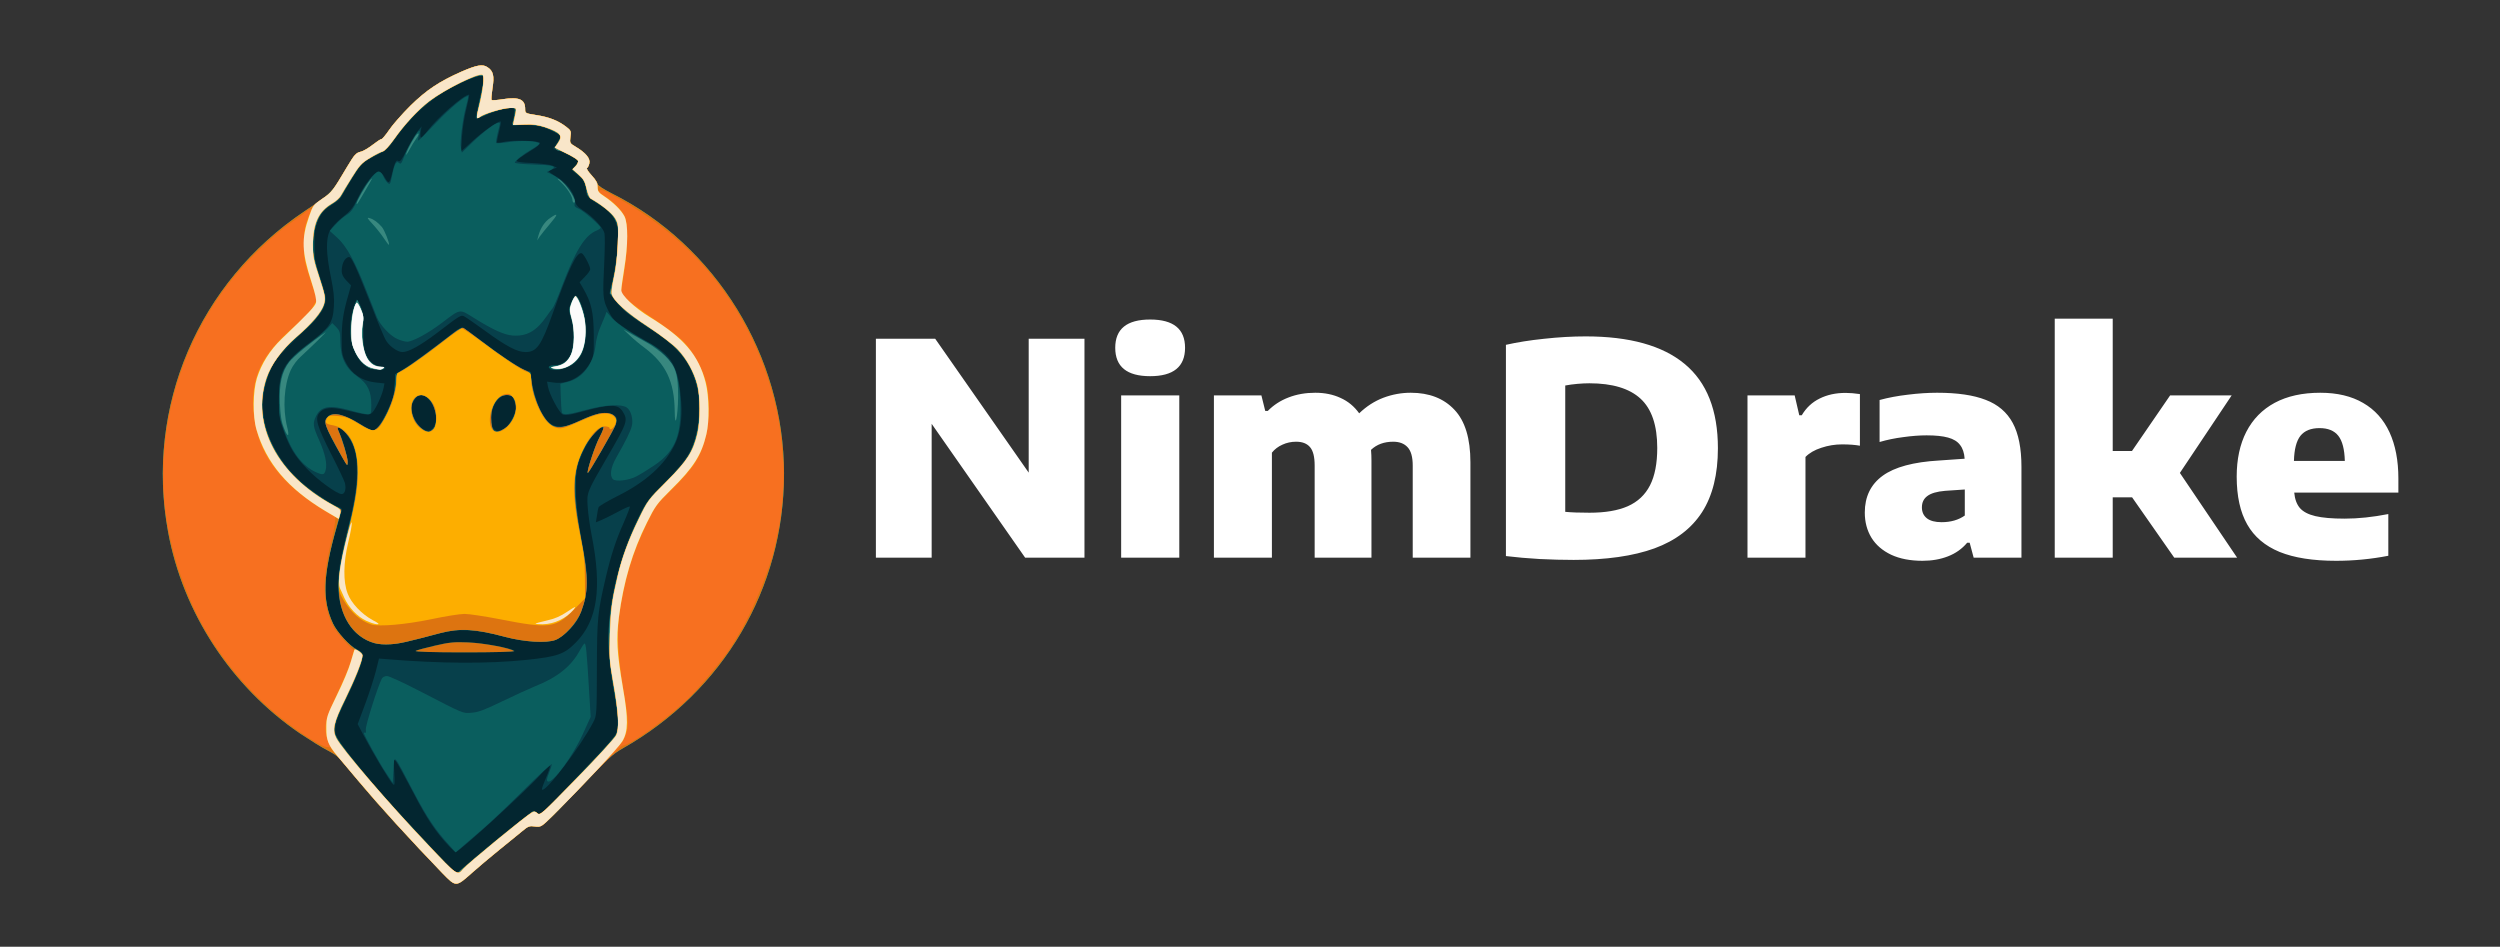 <svg version="1.2" xmlns="http://www.w3.org/2000/svg" viewBox="0 0 1690 640" width="1690" height="640">
	<rect x="0" y="0" width="1690" height="640" fill="#333333" stroke="none"/>
	<title>drake-svg</title>
	<style>
		.s0 { fill: #032630 } 
		.s1 { fill: #07404b } 
		.s2 { fill: #0a5e5e } 
		.s3 { fill: #38887f } 
		.s4 { fill: #dd7410 } 
		.s5 { fill: #f77020 } 
		.s6 { fill: #fdae00 } 
		.s7 { fill: #f9e6c9 } 
		.s8 { fill: #fcfbfb } 
		.s9 { fill: #ffffff } 
	</style>
	<g>
		<path class="s0" d="m299.1 590.3c-11.1-11.5-35.6-37.8-42.8-46-10-11.4-24.4-28.5-25.9-30.9-0.8-1.2-4.7-3.9-8.7-6-4-2-12.4-7.3-18.9-11.6-46.4-31.6-79.2-81.6-89.2-136.3-15.5-84.3 20.4-168.7 92.4-216.8 18.9-12.7 17.7-11.4 28.8-30.2 4.8-8 5.9-9.3 9.3-10 1.5-0.4 5-2.4 7.8-4.6 2.7-2.1 5.4-3.9 6-3.9 0.5 0 2.9-2.8 5.2-6.2 2.3-3.5 8.8-10.8 14.3-16.3 10.8-10.6 19.5-16.4 34.4-23 10.6-4.6 14.4-5.3 17.7-3.1 4 2.6 4.8 5.9 3.4 14.3-0.6 4-0.9 7.6-0.6 7.9 0.3 0.3 3.9 0.1 7.9-0.6 10.8-1.6 14.8 0.2 14.8 6.6 0 3 0 3 7.6 4.2 8.5 1.3 14.6 3.7 20 7.8 3.4 2.6 3.6 3.1 3 7-0.5 4.1-0.4 4.3 3.7 6.7 6.7 4 9.9 7.9 9.1 11.1-0.3 1.4-1 2.9-1.6 3.2-0.5 0.3 0.9 2.6 3.2 5 2.2 2.4 4 5 4 5.8 0 0.9 3.8 3.4 9.3 6.2 70.7 35.3 116.7 110.1 116.7 189.7 0 77.4-41.1 147.2-109.2 185.7-6.7 3.8-10.5 7.3-28.5 26.2-24.7 26-26.1 27.3-31.1 26.4-3.2-0.5-4.2-0.1-8.2 3.2-2.5 2.1-9.4 7.8-15.5 12.7-6 4.9-14.4 11.9-18.5 15.6-10.9 9.7-10.7 9.6-19.9 0.2z"/>
	</g>
	<g>
		<path fill-rule="evenodd" class="s1" d="m299.1 590.3c-11.1-11.5-35.6-37.8-42.8-46-10-11.4-24.4-28.5-25.9-30.9-0.8-1.2-4.7-3.9-8.7-6-4-2-12.4-7.3-18.9-11.6-46.4-31.6-79.2-81.6-89.2-136.3-15.5-84.3 20.4-168.7 92.4-216.8 18.9-12.7 17.7-11.4 28.8-30.2 4.8-8 5.9-9.3 9.3-10 1.5-0.4 5-2.4 7.8-4.6 2.7-2.1 5.4-3.9 6-3.9 0.5 0 2.9-2.8 5.2-6.2 2.3-3.5 8.8-10.8 14.3-16.3 10.8-10.6 19.5-16.4 34.4-23 10.6-4.6 14.4-5.3 17.7-3.1 4 2.6 4.8 5.9 3.4 14.3-0.6 4-0.9 7.6-0.6 7.9 0.3 0.3 3.9 0.1 7.9-0.6 10.8-1.6 14.8 0.2 14.8 6.6 0 3 0 3 7.6 4.2 8.5 1.3 14.6 3.7 20 7.8 3.4 2.6 3.6 3.1 3 7-0.5 4.1-0.4 4.3 3.7 6.7 6.7 4 9.9 7.9 9.1 11.1-0.3 1.4-1 2.9-1.6 3.2-0.5 0.3 0.9 2.6 3.2 5 2.2 2.4 4 5 4 5.8 0 0.9 3.8 3.4 9.3 6.2 70.7 35.3 116.7 110.1 116.7 189.7 0 77.4-41.1 147.2-109.2 185.7-6.7 3.8-10.5 7.3-28.5 26.2-24.7 26-26.1 27.3-31.1 26.4-3.2-0.5-4.2-0.1-8.2 3.2-2.5 2.1-9.4 7.8-15.5 12.7-6 4.9-14.4 11.9-18.5 15.6-10.9 9.7-10.7 9.6-19.9 0.2zm29.9-17.3c12.7-10.5 28.8-23.2 30.8-24.4 0.8-0.5 2.1-0.1 3.3 1 2.2 2-1.4 5.3 31.5-29.1 11-11.6 20.7-22.1 21.4-23.5 2.1-3.8 1.6-15.7-1.5-32-5-27.2-4.3-48.6 2.6-76 3.8-15.1 8.2-26.8 15.4-41 5.1-9.9 6.6-11.9 17.9-23.2 17.8-17.7 22-27.1 21.9-48.8 0-9.8-0.4-12.7-2.7-19.3-5-14.8-11.2-21.9-28.9-33.4-15.3-10-20.1-13.9-24.7-19.7l-4-5.3 1.9-8.4c2.6-11.2 4.5-29 3.6-34.7-1.2-8.3-4.3-12.1-14.7-18.2-5.7-3.3-6.8-5-6.8-10.4 0-2.2-1.2-4.1-4.5-7.3-2.5-2.3-4.5-4.5-4.5-4.8 0-0.3 0.9-1.5 2-2.7 1.1-1.2 2-2.5 2-2.9 0-1-13.8-7.9-15.6-7.9-1.9 0-1.8-0.7 1.1-4.4 1.4-1.8 2.5-3.8 2.5-4.4 0-1.6-10.3-6.1-16.7-7.3-3.2-0.6-8.2-0.8-11.1-0.4-5.4 0.7-5.5 0.6-4.8-1.7 0.4-1.2 1-4 1.3-6 0.5-3.5 0.4-3.8-1.9-3.8-3.8 0-13.7 2.9-18.9 5.5-2.7 1.3-5.1 2.1-5.3 1.6-0.3-0.4 0.6-4.9 1.9-10 1.3-5.1 2.6-11.5 3-14.2 0.8-5.9 0.3-6.1-9.3-2.3-20.4 8.2-37.4 21.9-50 40.2-4.7 6.8-5.8 7.7-13.2 11.4-4.4 2.2-9 5.2-10.1 6.7-3.3 4.3-12 18.2-13 20.8-0.5 1.3-2.3 3.2-4.1 4.1-1.7 0.9-4.9 3.2-7 5.1-8.5 7.4-10.2 25.6-4.1 43.6 5.2 15.3 5.3 16 3.6 21.3-1.3 3.9-4.3 7.4-17.2 20.2-12.1 11.9-16.3 16.8-18.4 21.2-14.4 30.2-1.9 64.1 32 86.8 5.7 3.9 11.5 7.3 12.8 7.6 1.4 0.3 2.5 1 2.5 1.5 0 0.5-1.6 6.4-3.6 13.2-9.1 30.7-9.7 48.4-2.3 64.2 2.9 6.2 10.7 14.6 16.3 17.5 4.1 2.2 4.4 2.7 3.9 5.5-1 5.1-4.8 14.4-11.6 28.5-6.1 12.6-7.3 16.6-6.9 23 0.4 4.8 24.4 33.8 58.5 70.2l23.1 24.7 4.5-4.2c2.5-2.3 9.8-8.5 16.1-13.7z"/>
		<path class="s1" d="m304.3 572.8c-9.5-9.9-15.8-19.3-25-37.1-5.4-10.3-10.6-19.8-11.6-21-1.8-2.1-1.8-2-1.2 7.2 0.5 8.4 0.4 9.3-0.9 8.2-1.9-1.6-13.8-21.5-19.6-32.6l-4.2-8 5.1-13.7c2.8-7.5 6-17.5 7.2-22.2l2.1-8.4 5.2 0.4c36.1 3 68.4 3.2 94.4 0.5 21-2.2 25.7-3.8 33.5-11.8 14.6-14.8 17.8-36.6 10.6-72.8-1.1-5.5-2.3-13.9-2.6-18.7-0.7-9.9-0.7-9.8 13.1-33.6 13.9-23.9 14.2-25 10.6-30.9-3.2-5.3-8.3-5.3-28.4 0.2-7.6 2.1-10.4 2.4-12.2 1.7-2.4-1.2-9-13.5-10-18.9l-0.6-3.3 4.4 0.6c10 1.4 19.8-4.1 25.2-14.1 1.9-3.6 2.1-5.5 2-18-0.1-15.1-1.6-22-7.1-31.4l-2.5-4.3 3.6-3.7c2-2 3.6-4.3 3.6-5.1 0-2.2-4.3-10.3-5.7-10.8-3.4-1-8.2 8.9-19.7 40.8-7.8 21.8-10.8 26-18.4 26-5.6 0-13-3.9-27.9-14.8-6-4.3-11.8-8.4-13.1-9.1-2.6-1.4-2.3-1.6-19.2 11.3-10.9 8.2-18.8 12.6-22.9 12.6-3.1 0-8.2-3.4-10.9-7.4-1.2-1.7-5.8-12.6-10.2-24.1-4.5-11.6-9.5-23.8-11.2-27.2-2.7-5.5-3.3-6.1-5-5.2-2.3 1.2-3.8 4.9-3.8 9.2 0 2.1 1 4.1 3.2 6.4l3.1 3.2-1.6 5.8c-3.6 12.1-4.7 19.2-4.7 29.9 0 10.1 0.2 11.5 2.8 16.5 3.8 7.6 10.9 12.4 19.7 13.4l6.4 0.7-0.6 3.1c-0.9 4.6-5.1 13.8-7.4 16.3-2.2 2.4-3 2.3-18.6-1.4-9.4-2.3-14.6-1.7-17.5 2-3 3.7-1.5 8.8 7.8 27.2 4.8 9.3 9 18.2 9.5 19.9 1.1 4 0.1 7.7-2.1 7.7-3.2 0-16.4-9.6-23.5-17.1-8.4-8.8-11.6-14.1-15.8-25.7-2.9-7.9-3.1-9.8-3.2-20.7 0-19.8 2.9-25.2 20.4-38.5 13.9-10.5 16.1-13.7 16.8-24.7 0.4-6.1-0.1-10.6-2.1-20.4-3.2-15.6-3.4-25.4-0.6-30.9 1.2-2.3 4.8-6.2 8.5-9.1 5.5-4.3 7.1-6.3 10.5-13.2 4.5-9.2 11.2-17.7 14-17.7 1.1 0 2.8 1.6 4.1 4 2.6 4.6 3.2 4.3 4.8-2.2 1.9-8 3-10.2 4.4-8.9 1.1 0.8 2.4-1 6.1-8.2 2.5-5 5.8-10.5 7.1-12.2l2.5-3-0.7 3.8c-0.3 2-0.1 3.7 0.4 3.7 0.5 0 2.5-2.1 4.5-4.8 7-9.1 24.3-24.2 27.9-24.2 0.3 0-0.5 4.2-1.8 9.3-1.3 5-2.7 13.7-3 19.2l-0.6 9.9 7.7-7c7.5-6.9 18.2-14.2 19.1-13.2 0.3 0.3-0.3 3.5-1.2 7.1-1 3.6-1.5 6.8-1.3 7.1 0.3 0.2 2.7 0 5.3-0.6 5.8-1.2 22.2-0.7 23.6 0.7 0.7 0.7-1.7 2.7-7.1 6-4.5 2.8-8.3 5.5-8.5 6.1-0.3 0.8 3 1.3 10.4 1.6 5.9 0.3 12.2 1.1 13.8 1.8l3 1.3-2.7 1c-1.6 0.6-2.8 1.3-2.8 1.6 0.1 0.3 2.4 2 5.2 3.6 6.3 3.6 11.6 10.3 12.4 15.6 0.6 3.4 1.4 4.5 5.8 7.3 6.3 4 13.3 11.5 14.2 15.2 0.4 1.5 0.3 10.2-0.1 19.3-1.2 23.8-1 25.6 2.7 33.1 2.9 5.7 4.2 7.1 11.2 11.7 4.3 2.9 11.1 7 15 9.2 17.3 9.5 21.3 16.7 23.1 41.1 0.8 10.2-0.7 20.6-3.9 27.5-6.5 14.2-20.1 26.5-39.7 36.1-6.5 3.3-12.1 6.6-12.3 7.4-0.3 0.8-0.8 3.4-1.1 5.8l-0.7 4.3 3.9-1.6c2.1-0.9 7.1-3.4 11.2-5.6 4-2.2 7.6-3.7 7.9-3.5 0.2 0.3-1.6 5.1-4.1 10.8-5.3 11.8-8.6 21.9-12.1 36.8-5.6 24-6 27.4-6.1 61.6-0.1 31.3-0.1 32.1-2.4 36.5-8.4 16.3-32.4 47.9-34.7 45.7-0.3-0.4 0.9-3.8 2.6-7.8 1.7-3.9 3-7.6 2.8-8.2-0.2-0.5-3 2-6.2 5.6-9.1 10.4-55.3 52.6-57.5 52.6-0.4 0-2.1-1.5-3.8-3.2z"/>
		<path class="s1" d="m281 439.9c1.4-0.6 7.2-2.2 13-3.6 8.9-2.1 12.3-2.4 22-2.1 11.5 0.4 32 4.2 32 6 0 0.4-15.6 0.8-34.7 0.7-24.4 0-34.1-0.3-32.3-1z"/>
		<path fill-rule="evenodd" class="s1" d="m252.3 434.6c-12.8-4.2-20.8-15.2-23.3-31.7-1.4-9.9-0.1-20.7 4.9-40.4 6.2-24 7.4-30.9 7.3-43.5-0.1-12-1.2-17-5.3-23.7-2.2-3.5-6.5-7-7.5-6-0.3 0.3 0.2 2 1.2 3.8 2.2 4.4 5.4 15.7 5.4 19.4 0 2.6-0.6 2-4.6-5-10.6-18.4-12-22.7-8.8-25.9 3.4-3.4 11-1.7 21.9 5.1 3.8 2.4 7.7 4.3 8.7 4.3 2.4 0 6.1-5.2 10.4-14.6 3-6.3 3.8-9.4 4.2-15.7l0.5-7.7 6-3.7c5.2-3.2 18.8-13.1 34.1-25 2.2-1.8 4.7-3 5.4-2.8 0.8 0.3 6.5 4.3 12.7 9 15.5 11.7 27.5 19.5 30.8 20.2 2.1 0.4 2.7 1.1 2.7 3.2 0.1 5.2 3.1 16.8 5.9 22.6 6.6 13.4 12.2 15 27.6 7.6 10.6-5 18-6.3 22-3.7 4.4 2.9 4.4 3.1-10.4 28.6-6 10.4-7.1 11.8-6.5 8.5 1.1-6.1 5-17.1 8.3-23.1 2.5-4.6 2.7-5.4 1.2-5.4-4.3 0-13.7 14.5-16.5 25.6-2.7 10.4-2.1 24.4 1.9 46.5 4.7 25.4 5.2 33.5 3.1 43-0.9 4.1-2.7 9.7-4 12.4-2.9 6.4-10.6 13.9-16.2 16.1-6.4 2.4-20.7 1.4-35.9-2.6-8.4-2.2-15.2-3.4-22.5-3.7-11.1-0.5-11.4-0.5-34.4 5.6-14.2 3.8-24.4 4.7-30.3 2.7zm42-148.1c1.5-4.3-0.8-12.9-4.4-16.5q-6.1-6-9.9 0.3c-2.4 3.9-2.5 6.6-0.5 11.5 4.2 10 12.2 12.6 14.8 4.7zm48.6 1.6c1.5-1.4 3.6-4.8 4.6-7.5 1.7-4.4 1.7-5.2 0.4-9-1.2-3.6-1.8-4.1-4.7-4.4-5.9-0.6-11.2 6.8-11.2 15.5 0 9 4.6 11.3 10.9 5.4z"/>
		<path class="s1" d="m249.5 248.6c-7.7-3.3-12.9-14-12.8-26.1 0-6.9 3-19.5 4.6-19.5 1.5 0 4.9 9.5 4.6 13-0.1 1.9-0.3 7.1-0.3 11.5 0 13 4.9 20.5 13.4 20.5 1.2 0 1.8 0.5 1.5 1-0.9 1.4-7.4 1.2-11-0.4z"/>
		<path class="s1" d="m371.8 249.4c-1.7-1.6-0.6-2.4 3.1-2.4 4.4 0 8.3-2.6 10.8-7.3 2.3-4.3 2.3-19.4 0-25.6-1.5-4.2-1.5-4.7 0.5-9.8 2.3-6.3 3.4-6 6.6 1.6 6.6 15.3 3.8 34.3-6 40.8-3.9 2.6-13.5 4.4-15 2.7z"/>
	</g>
	<g>
		<path fill-rule="evenodd" class="s2" d="m299.1 590.3c-11.1-11.5-35.6-37.8-42.8-46-10-11.4-24.4-28.5-25.9-30.9-0.8-1.2-4.7-3.9-8.7-6-4-2-12.4-7.3-18.9-11.6-46.4-31.6-79.2-81.6-89.2-136.3-15.5-84.3 20.4-168.7 92.4-216.8 18.9-12.7 17.7-11.4 28.8-30.2 4.8-8 5.9-9.3 9.3-10 1.5-0.4 5-2.4 7.8-4.6 2.7-2.1 5.4-3.9 6-3.9 0.5 0 2.9-2.8 5.2-6.2 2.3-3.5 8.8-10.8 14.3-16.3 10.8-10.6 19.5-16.4 34.4-23 10.6-4.6 14.4-5.3 17.7-3.1 4 2.6 4.8 5.9 3.4 14.3-0.6 4-0.9 7.6-0.6 7.9 0.3 0.3 3.9 0.1 7.9-0.6 10.8-1.6 14.8 0.2 14.8 6.6 0 3 0 3 7.6 4.2 8.5 1.3 14.6 3.7 20 7.8 3.4 2.6 3.6 3.1 3 7-0.5 4.1-0.4 4.3 3.7 6.7 6.7 4 9.9 7.9 9.1 11.1-0.3 1.4-1 2.9-1.6 3.2-0.5 0.3 0.9 2.6 3.2 5 2.2 2.4 4 5 4 5.8 0 0.9 3.8 3.4 9.3 6.2 70.7 35.3 116.7 110.1 116.7 189.7 0 77.4-41.1 147.2-109.2 185.7-6.7 3.8-10.5 7.3-28.5 26.2-24.7 26-26.1 27.3-31.1 26.4-3.2-0.5-4.2-0.1-8.2 3.2-2.5 2.1-9.4 7.8-15.5 12.7-6 4.9-14.4 11.9-18.5 15.6-10.9 9.7-10.7 9.6-19.9 0.2zm32.3-19.1c7.2-5.9 14.2-11.6 15.7-12.7 1.4-1.1 5.2-4 8.3-6.4 5.6-4.3 5.7-4.3 7.7-2.5 2 1.8 2.1 1.8 8.2-4.6 3.4-3.6 14.8-15.4 25.2-26.3 10.9-11.3 19.5-21.1 20.2-23 1.8-4.9 1.5-9.8-1.6-28.8-3.9-22.8-4.5-32.9-3.1-47.4 2.2-23.6 8.9-47.2 19.2-68.5 5.9-12.1 6.5-12.9 17.7-24 6.4-6.3 13.1-13.7 14.9-16.5 7.6-11.5 11-32.3 7.8-47.4-3.7-17.3-11.5-27.3-31.9-40.8-13.8-9.1-20.3-14.5-24.7-20.5l-2.7-3.7 1.8-7.6c0.9-4.1 2.2-11.4 2.8-16.2 2.8-22.6 0.9-27.8-13.1-36.9-5.9-3.8-6.8-4.8-7.3-8.1-0.7-4.4-3.1-10.3-4.2-10.3-0.5-0.1-1.9-0.9-3.1-2l-2.4-2 2.1-2.6c1.2-1.5 2.1-3 2.1-3.4 0-1.1-7.8-5.5-12.2-6.9-2.1-0.7-3.8-1.6-3.8-1.9 0-0.4 0.9-2 2-3.7 2.9-4.3 2.6-5.2-2.7-7.9-6.6-3.3-15.6-5-22.6-4.2-5.4 0.5-5.8 0.4-5.2-1.2 0.4-0.9 1-3.6 1.2-6 0.5-4.1 0.5-4.2-2.3-4.2-3.8 0-11.8 2.2-17.8 4.9-2.7 1.1-5.2 1.9-5.4 1.6-0.3-0.3 0.4-4.7 1.6-9.8 1.2-5 2.5-11.3 2.8-13.9 0.6-4.6 0.6-4.8-1.7-4.8-3.7 0-18.7 7.1-28.5 13.5-10.3 6.6-20.5 16.7-29 28.5-3.2 4.6-6.6 8.6-7.4 9-0.8 0.5-2.6 1.3-4 1.9-8.6 3.7-12 6.7-17.6 15.6-3.1 5-6.3 10.4-7.2 12.2-0.9 2-3.8 4.6-7.3 6.8-4.7 2.9-6.3 4.6-8.6 9.3-2.6 5.3-2.8 6.5-2.8 17.7 0 11.3 0.3 12.6 3.8 22.5 2 5.8 3.7 12 3.7 13.8 0 6.8-7 16.1-20 26.7-33.5 27.3-29.1 73.1 9.9 102.8 4.2 3.1 10.7 7.3 14.4 9.3 5.1 2.7 6.8 4 6.4 5.3-0.3 0.9-1.9 6.6-3.7 12.6-8.7 29.7-9.2 47.4-1.9 63 2.8 6 11.1 15.1 16.1 17.6 2.8 1.4 3.8 2.6 3.8 4.4 0 3.7-4.7 15.9-11 28.5-6.9 13.8-8.5 18.6-7.6 23.3 1.2 6.4 27 37.4 60.9 73.4l21 22.2 5.1-4.5c2.8-2.5 10.9-9.3 18-15.2z"/>
		<path class="s2" d="m304 571.7c-9.9-10.8-15.3-19-24.5-36.5-14-26.7-12.9-25.5-13.5-14.8l-0.5 8.9-4.6-6.9c-4.6-6.9-14.9-25.5-14.9-26.8 0-0.4 0.4-0.5 0.8-0.2 0.5 0.3 0.7-0.7 0.5-2.2-0.4-2.4 8.2-29.5 10.8-34.4 0.5-1 2.1-1.8 3.5-1.8 1.4 0 10.9 4.4 21.2 9.7 31.6 16.3 29.8 15.6 36.1 15.1 4.4-0.3 8.9-2 20.6-7.7 8.3-4 18.4-8.6 22.5-10.3 14.9-5.9 24.4-13.6 30-24.2 1.4-2.5 2.8-4.6 3.2-4.6 0.9 0 1.5 6.2 2.9 30l1.2 19.6-5.2 11.4c-6.7 14.9-20.4 33.6-23.7 32.3-1-0.4-0.9-1.5 0.6-5.4 1.1-2.7 2-5.6 2-6.3 0-0.7-8.7 7.3-19.2 17.8-10.6 10.5-23.1 22.4-27.8 26.3-4.7 4-10.6 9.1-13.2 11.4l-4.8 4.1z"/>
		<path class="s2" d="m281.2 440c0.9-0.6 6.8-2.2 13-3.6 9.6-2.2 13-2.5 22.3-2.1 10.5 0.4 28.9 3.9 30.9 5.8 0.6 0.5-13.3 0.9-33.5 0.9-23.1-0.1-33.8-0.4-32.7-1z"/>
		<path fill-rule="evenodd" class="s2" d="m253 434.7c-13-3.7-21.5-15-23.9-32.1-1.3-9.2 0.3-21.2 5.8-43.5 8-32.1 8.7-48.8 2.4-60.9-2.7-5.2-7.6-10.2-8.9-9-0.3 0.3 0.2 2.1 1.2 3.9 2.2 4.4 5.4 15.7 5.4 19.4 0 2.6-0.6 1.9-4.6-5-10.6-18.5-12-22.7-8.8-25.9 3.4-3.4 11-1.7 21.9 5.1 3.8 2.4 7.7 4.3 8.7 4.3 2.4 0 6.1-5.2 10.4-14.6 3-6.3 3.8-9.4 4.2-15.7l0.5-7.7 6-3.7c5.2-3.2 18.8-13.1 34.1-25 2.2-1.8 4.7-3.1 5.4-2.8 0.7 0.3 7.4 5 14.8 10.6 15.5 11.6 27 18.9 29.6 18.9 1.3 0 1.8 0.8 1.8 2.8 0.1 5.3 3 16.8 5.9 22.7 6.6 13.4 12.2 15 27.6 7.6 10.6-5 18-6.3 22-3.7 3.6 2.3 3.2 5-2.1 14.1-2.5 4.4-6.9 12-9.6 16.8-2.8 4.8-5.2 8.6-5.4 8.4-0.9-0.9 5-18.7 8.1-24.4 2.7-5.3 3-6.3 1.6-6.3-4.4 0-13.8 14.7-16.7 26-2.4 9.6-1.4 29 2.6 49.5 4.4 22.4 4.8 30.9 2.1 41.4-1.1 4.6-3.2 10.2-4.5 12.5-3.5 6-10.3 12.3-15.3 14.2-6 2.3-20.7 1.4-33.6-2-20.3-5.5-30.8-6.1-44.2-2.6-23 6.1-27.3 7.1-33.4 7.5-3.9 0.3-8.5 0-11.1-0.8zm39.4-144.6c4-4.4 2.8-14.6-2.4-20.1-4-4.3-7.8-3.9-10.5 1.2-1.8 3.3-1.8 4.1-0.7 8.5 1.3 4.9 5.1 9.9 8.7 11.3 2.9 1.2 3 1.2 4.9-0.9zm49.5-1c2.5-1.6 7.1-10.3 7.1-13.4 0-1-0.7-3.3-1.4-5.2-1.3-3-2-3.5-4.9-3.5-5.8 0-10.7 7.4-10.7 16.1 0 8.5 3.2 10.4 9.9 6z"/>
		<path class="s2" d="m414.3 323.9c-2.3-2.4-1.4-8.1 2.2-14.4 6.3-11 9.8-18 10.6-21.5 1.1-4.5-0.5-10.5-3.4-12.5-3.6-2.5-14.6-1.9-27.2 1.5-12 3.3-16.1 3.7-16.7 1.8-0.2-0.7-0.5-5.4-0.7-10.3l-0.3-9.1 5.2-1.3c9.9-2.5 17.3-12.4 18.6-24.6 0.3-3.3 1.6-8.5 2.9-11.5 1.3-3 2.9-6.8 3.5-8.4l1-2.8 3.9 4.4c3.6 4 14.9 11.6 24.7 16.6 6.5 3.3 14.9 11.6 17.2 17 2.8 6.5 4.2 15.6 4.2 27.7 0 19.3-4.5 29.1-17.4 37.9-4.5 3-10.1 6.5-12.5 7.7-5.2 2.7-14 3.7-15.8 1.8z"/>
		<path class="s2" d="m213.4 319.1c-9.2-4.2-16.1-13.3-21.6-28.8-2.8-7.7-3.2-10.1-3.2-19.3-0.1-19.3 3.7-26.5 21.2-39.3 4.8-3.5 10.1-8 11.8-9.9l3-3.4 2.7 2.7c2.3 2.4 2.7 3.6 2.7 8.6 0.1 12.3 3.4 19.1 12.3 25.4 6.2 4.3 8.7 9.6 8.7 18.5 0 6.2-0.1 6.4-2.6 6.4-1.4 0-6.5-1.1-11.4-2.5-14.1-4-20.1-3-23.4 3.9-2.3 4.9-2.1 6.8 2.3 16.5 3.9 8.8 5.4 15.7 4.2 20-0.9 3.2-1.8 3.4-6.7 1.2z"/>
		<path class="s2" d="m250.6 249c-12.1-3.7-17.4-25.8-10.5-43.7l1.1-2.8 2.1 4c1.8 3.4 2.1 5.8 2.1 17 0.1 11.5 0.4 13.5 2.4 17.2 2.3 4.3 6.4 7.3 10.2 7.3 1.2 0 1.8 0.5 1.5 1-0.7 1.2-4.9 1.2-8.9 0z"/>
		<path class="s2" d="m372.3 249.3c-2.6-1-1.2-2.3 2.5-2.3 6 0 9.8-3 11.6-9.1 2-6.6 2-15.2 0.1-21.5-0.8-2.7-1.5-5.9-1.5-7.1 0-3 3.1-9.4 4.4-9 0.6 0.2 2.2 3 3.6 6.3 2.1 5.1 2.5 7.4 2.5 16.9 0 11.9-1.4 16.3-6.7 21.2-4.4 4.1-12.3 6.3-16.5 4.6z"/>
		<path class="s2" d="m268.5 229.1c-4.9-2.2-11.4-9.2-13.7-14.6-0.9-2.2-4.2-10.5-7.3-18.5-7.6-19.4-13.3-29.7-19.6-35.4l-5-4.5 3.8-4.2c2.1-2.3 5.5-5.3 7.6-6.6 2.9-1.8 4.6-4.1 7.1-9.6 4.2-9.2 12-19.7 14.5-19.7 1.1 0 2.3 1.2 3.1 2.9 0.6 1.6 2 3.7 2.9 4.6 1.7 1.5 1.9 1.2 2.9-3.7 1.7-8.5 3-11.2 4.6-9.9 1.7 1.4 1.8 1.2 4.5-5.8 2.4-6 8.9-16.6 9.8-15.8 0.3 0.3 0.1 2-0.5 3.6-0.6 1.7-0.8 3.1-0.4 3.1 0.4 0 5.6-5.2 11.6-11.6 9.6-10.2 20.8-19.5 22-18.3 0.3 0.2-0.4 3.4-1.4 7.1-2.3 8.4-4.3 24.3-3.4 28l0.6 3 7.1-6.9c7.2-7 15.6-13.3 17.6-13.3 1.4 0 1.4-0.3-0.5 7-0.8 3.4-1.3 6.4-1 6.7 0.3 0.3 4.3 0 8.9-0.7 8.3-1.3 19.1-0.7 20.2 1 0.3 0.4-1.9 2.2-4.8 3.8-5.8 3.3-11.7 7.9-11.7 9.2 0 0.4 5.5 1 12.3 1.2 13.7 0.4 16.6 1.2 12.2 3.6l-2.9 1.5 4 1.9c8.2 4.2 16.4 15 14.9 19.7-0.4 1.4 0.2 2.2 2.7 3.2 3.2 1.3 14.8 11.4 14.8 12.9 0 0.4-1.3 1.3-2.8 1.9-7.9 3.3-14 13.2-23.3 37.5-2.8 7.6-5.7 14.3-6.3 14.9-0.7 0.7-2.6 3.3-4.3 5.8-6.7 9.7-13.4 13.5-22.9 12.7-5.8-0.5-13.5-4-26.7-12.3-9.1-5.7-8.5-5.8-20.9 3.7-9.5 7.2-19.9 12.8-23.6 12.8-1.5 0-4.5-0.9-6.7-1.9z"/>
	</g>
	<g>
		<path fill-rule="evenodd" class="s3" d="m299.1 590.3c-11.1-11.5-35.6-37.8-42.8-46-10-11.4-24.4-28.5-25.9-30.9-0.8-1.2-4.7-3.9-8.7-6-4-2-12.4-7.3-18.9-11.6-46.4-31.6-79.2-81.6-89.2-136.3-15.5-84.3 20.4-168.7 92.4-216.8 18.9-12.7 17.7-11.4 28.8-30.2 4.8-8 5.9-9.3 9.3-10 1.5-0.4 5-2.4 7.8-4.6 2.7-2.1 5.4-3.9 6-3.9 0.5 0 2.9-2.8 5.2-6.2 2.3-3.5 8.8-10.8 14.3-16.3 10.8-10.6 19.5-16.4 34.4-23 10.6-4.6 14.4-5.3 17.7-3.1 4 2.6 4.8 5.9 3.4 14.3-0.6 4-0.9 7.6-0.6 7.9 0.3 0.3 3.9 0.1 7.9-0.6 10.8-1.6 14.8 0.2 14.8 6.6 0 3 0 3 7.6 4.2 8.5 1.3 14.6 3.7 20 7.8 3.4 2.6 3.6 3.1 3 7-0.5 4.1-0.4 4.3 3.7 6.7 6.7 4 9.9 7.9 9.1 11.1-0.3 1.4-1 2.9-1.6 3.2-0.5 0.3 0.9 2.6 3.2 5 2.2 2.4 4 5 4 5.8 0 0.9 3.8 3.4 9.3 6.2 70.7 35.3 116.7 110.1 116.7 189.7 0 77.4-41.1 147.2-109.2 185.7-6.7 3.8-10.5 7.3-28.5 26.2-24.7 26-26.1 27.3-31.1 26.4-3.2-0.5-4.2-0.1-8.2 3.2-2.5 2.1-9.4 7.8-15.5 12.7-6 4.9-14.4 11.9-18.5 15.6-10.9 9.7-10.7 9.6-19.9 0.2zm27.6-14.8c9.6-8.2 26.7-22 33.1-26.8q1.2-1 3.3 0.9c2 1.8 2.1 1.8 9.2-5.6 3.9-4.1 15.1-15.7 25-25.7 10-10.3 18.4-19.8 19.2-21.8 2.1-4.9 1.8-12-1-28-3.6-19.8-4.6-33.2-3.4-47.7 1.9-23.9 8.7-48.2 19.7-70.6 5.4-11.2 6.2-12.3 18.2-24.2 14-13.9 17.8-19.8 21-32.6 2.2-8.6 2.6-20.7 0.9-30-2.5-14.1-12.3-28.2-25.7-37-17.8-11.7-21-13.9-24.6-17.3-2.1-2-5.1-5.3-6.6-7.3l-2.7-3.7 2.4-10.3c1.3-5.9 2.6-15.5 3-22.4 0.5-11.2 0.4-12.5-1.6-16.5-2.2-4.5-6-7.9-14.3-13-4.4-2.7-4.8-3.2-5.4-8.1-0.6-4.6-1.3-5.9-5.1-9.4-4.3-4-4.4-4-2.3-5.9 1.1-1 2-2.4 2-3.1 0-1.5-9.6-7.4-12-7.4-3.7-0.1-4.4-1.7-2.1-5.3 1.1-1.9 2.1-4 2.1-4.6 0-0.7-3-2.6-6.7-4.4-6.2-2.9-7.7-3.2-16.5-3.2-9.3 0-9.7-0.1-9.1-2 1.3-4.2 2-8.4 1.5-8.9-1.8-1.9-14 0.8-21.5 4.6-2.2 1.1-4.1 1.7-4.4 1.5-0.2-0.3 0.7-5.7 2.1-12 1.4-6.3 2.6-12.7 2.6-14.2 0-2.6-0.2-2.7-3.5-2.2-4.6 0.8-18.7 7.5-27.2 12.9-9.8 6.4-18.3 14.7-27.3 26.5-7.4 9.9-8.2 10.7-16.1 14.7-8 4.1-8.6 4.7-13.3 12.2-2.7 4.4-6.1 10-7.6 12.7-1.9 3.4-4.2 5.7-8.1 8-6.5 3.9-9.4 8.6-11.5 18.9-1.9 9.3-1.4 14 3.8 30.4 3.1 9.9 3.9 14 3.4 16.6-1 5.3-6 12.2-14 19.1-12.3 10.7-18.5 17.8-22.2 25.2-3.7 7.5-6.4 18.2-6.4 25.5 0 16.9 11.1 39.1 25.8 51.8 7.1 6.1 19.7 14.7 24.6 16.7 2.7 1.2 3.6 2 3.2 3.3-12.4 41.1-13.6 58.4-5.5 75.7 2.8 6 11.1 15.1 16.1 17.6 2.7 1.4 3.8 2.6 3.8 4.3 0 3.8-3.7 13.3-11.5 29.6-8.1 16.7-8.8 20.1-5.7 26 1.8 3.5 8.7 12.4 23.1 29.5 9.7 11.6 12.5 14.7 36.9 40.7l20.5 21.8 3.2-2.8c1.8-1.5 8.6-7.2 15.2-12.7z"/>
		<path fill-rule="evenodd" class="s3" d="m253 434.7c-14.9-4.2-24-19-24-38.9 0-9.6 1.9-20.4 7.4-41.9 8-31 7.1-50.9-2.5-61.1-3.8-4-6.7-5.1-5.3-2 2.7 6.2 6.4 18.3 6.4 21.2 0 3.4-0.1 3.4-3.7-3-12.4-22.4-13-24.1-9.5-27.3q5.6-4.9 21.6 5.1c3.6 2.3 7.4 4.2 8.5 4.2 6 0 16.1-22.2 16.1-35.4 0-2.7 0.7-3.5 5.1-5.9 4.4-2.5 15.8-10.8 33.7-24.6 3-2.3 5.9-3.8 6.5-3.4 0.7 0.4 5.7 4.1 11.2 8.3 13.1 10 24.7 17.8 30 20.1 4.1 1.8 4.2 2 4.8 7.9 1.4 12.7 8.5 27.4 14.6 30 4.2 1.7 8.4 0.9 18.9-3.9 10-4.5 14.7-5.6 19.1-4.6 4 0.9 5.6 3.7 4.2 7.6-1.2 3.5-18.3 33.1-18.8 32.6-0.8-0.9 5.1-18.8 8.2-24.5 1.8-3.4 2.9-6.5 2.4-6.7-1.5-1-8.9 6.7-12.4 12.9-8.6 15.5-9.2 29.5-2.5 64.1 4.9 25.6 4.8 34.9-0.2 48.1-2.9 7.4-11.3 16.7-17.3 19-6.2 2.3-20.8 1.4-33.8-2-20.3-5.5-30.8-6.1-44.2-2.6-23 6.1-27.3 7.1-33.4 7.5-3.9 0.3-8.5 0-11.1-0.8zm40-144.7c4-4 1.4-17.5-4.1-21.4-3.4-2.3-6.5-2-8.8 1-2.7 3.4-2.7 8.6 0 14.2 2 4.1 6.8 8.2 9.7 8.2 0.6 0 2.1-0.9 3.2-2zm48.1-0.3c4.8-3.1 8.2-10 7.6-15.4-0.6-5.5-2.1-7.3-6.1-7.3-6.2 0-10.6 6.3-10.6 15.3 0 9.8 2.5 11.8 9.1 7.4z"/>
		<path class="s3" d="m192 289.5c-1.8-4.5-2.4-8.7-2.8-16.9-0.5-13.2 1.3-21.4 6.4-28 2.7-3.5 15.5-14 24.4-19.9 1.6-1.1-8.7 9-16.4 16.1-2.7 2.3-5.8 6.5-7.1 9.5-4.5 9.9-5.5 25.8-2.4 38.3 1.8 6.9 0.4 7.4-2.1 0.9z"/>
		<path class="s3" d="m456.1 278c-0.2-20.1-6-32.1-20.5-43-2.8-2-7.1-5.6-9.6-8l-4.5-4.2 4 2.2c2.2 1.3 7.3 4.1 11.4 6.4 4.1 2.2 9.8 6.4 12.6 9.1 7.3 7.1 9 12.5 8.9 28-0.2 13.8-2.2 22.3-2.3 9.5z"/>
		<path class="s3" d="m251.2 249.3c-3.9-0.8-9.7-7.4-12.2-13.8-1.8-5.1-2.1-7.4-1.7-15 0.3-5.9 1.1-10.5 2.4-13.4l1.9-4.4 2.1 5.1c1.9 4.4 2.1 6.4 1.6 14-1 15.5 2.8 24.5 10.8 25.8 2.1 0.4 3.6 1 3.3 1.5-0.5 0.9-4 1-8.2 0.2z"/>
		<path class="s3" d="m373 249c-1.1-0.7-0.4-1.1 2.8-1.6 5.3-0.8 9.6-4.7 11.1-10 1.5-5.5 1.4-15.2-0.4-21-0.8-2.7-1.5-5.9-1.5-7.1 0-3 3.1-9.4 4.4-9 2.5 0.8 5.9 12.2 6.4 21.2 0.5 11-1.9 18.6-7.3 23.4-4.8 4.2-12.2 6.2-15.5 4.1z"/>
		<path class="s3" d="m259.5 161.1c-1.6-2.5-5-6.8-7.5-9.5-3.9-4.2-4.2-4.8-2-4.1 2.7 0.8 5.3 2.7 8.2 6 1.7 2 5.4 11.3 4.7 12-0.2 0.1-1.7-1.8-3.4-4.4z"/>
		<path class="s3" d="m364 159.2c1.4-5.1 4.3-9.5 8-11.9 5.5-3.8 5.4-2.6-0.2 4-2.9 3.4-6.1 7.4-7 8.7l-1.7 2.5z"/>
		<path class="s3" d="m241.1 137.6c-0.1-1.5 6-12.3 9-15.7 2.2-2.5 1.6-1.2-2.1 5.1-6.4 11-6.9 11.7-6.9 10.6z"/>
		<path class="s3" d="m387 135.3c0-2.6-3.7-8.3-7.9-12.2-2.4-2.2-2.8-2.8-1.1-1.9 4.7 2.8 13 15.8 10 15.8-0.5 0-1-0.8-1-1.7z"/>
		<path class="s3" d="m274.6 104c0.7-3 6.1-12.7 7.5-13.5 1.5-1 1 1.1-1 3.6-1 1.3-3 4.7-4.5 7.4-1.5 2.8-2.4 3.9-2 2.5z"/>
	</g>
	<g>
		<path fill-rule="evenodd" class="s4" d="m299.1 590.3c-11.1-11.5-35.6-37.8-42.8-46-10-11.4-24.4-28.5-25.9-30.9-0.8-1.2-4.7-3.9-8.7-6-4-2-12.4-7.3-18.9-11.6-46.4-31.6-79.2-81.6-89.2-136.3-15.5-84.3 20.4-168.7 92.4-216.8 18.9-12.7 17.7-11.4 28.8-30.2 4.8-8 5.9-9.3 9.3-10 1.5-0.4 5-2.4 7.8-4.6 2.7-2.1 5.4-3.9 6-3.9 0.5 0 2.9-2.8 5.2-6.2 2.3-3.5 8.8-10.8 14.3-16.3 10.8-10.6 19.5-16.4 34.4-23 10.6-4.6 14.4-5.3 17.7-3.1 4 2.6 4.8 5.9 3.4 14.3-0.6 4-0.9 7.6-0.6 7.9 0.3 0.3 3.9 0.1 7.9-0.6 10.8-1.6 14.8 0.2 14.8 6.6 0 3 0 3 7.6 4.2 8.5 1.3 14.6 3.7 20 7.8 3.4 2.6 3.6 3.1 3 7-0.5 4.1-0.4 4.3 3.7 6.7 6.7 4 9.9 7.9 9.1 11.1-0.3 1.4-1 2.9-1.6 3.2-0.5 0.3 0.9 2.6 3.2 5 2.2 2.4 4 5 4 5.8 0 0.9 3.8 3.4 9.3 6.2 70.7 35.3 116.7 110.1 116.7 189.7 0 77.4-41.1 147.2-109.2 185.7-6.7 3.8-10.5 7.3-28.5 26.2-24.7 26-26.1 27.3-31.1 26.4-3.2-0.5-4.2-0.1-8.2 3.2-2.5 2.1-9.4 7.8-15.5 12.7-6 4.9-14.4 11.9-18.5 15.6-10.9 9.7-10.7 9.6-19.9 0.2zm14-2.9c2.6-3.2 42.5-36 46.4-38.1 1.6-0.9 2.4-0.8 3.8 0.5 1.8 1.6 3.1 0.4 26.7-23.8 13.7-14 25.6-27 26.5-28.9 2.3-4.5 1.6-16-2-36.1-2.5-14.2-2.7-17-2.2-32.5 0.5-16 1.3-22.2 5.2-38.8q4.2-18.3 14.1-38.4c6.3-13.1 6.6-13.4 19.2-26 13.9-14 17.7-19.8 20.7-32.4 1.9-8.3 1.9-24.8 0-32.4-2.3-9-7.3-18-13.4-24.4-3.2-3.3-12-10-20.2-15.4-14.4-9.4-23.3-17.5-24.4-22.1-0.3-1.1 0.4-6.1 1.5-11.1 1.3-5.6 2.3-14.1 2.6-22.5 0.5-12.8 0.4-13.7-1.8-17.5-2-3.4-9.3-9.3-16.5-13.3-0.8-0.5-2.1-3.5-2.8-6.8-1.1-4.8-2.1-6.5-5.4-9.4l-4.1-3.6 2.1-2.1c1.2-1.2 1.9-2.8 1.6-3.7-0.3-0.8-4-3.1-8.2-5.1l-7.5-3.7 2-2.8c3.8-5.3 2.1-7.5-8.7-11.1-4.7-1.5-8.2-2-13.9-1.7l-7.6 0.3 0.6-2.8c2.1-9.7 2.4-8.7-2.8-8.7-4.6 0-17.6 3.9-20.3 6.1-2.4 2-2.5 0.4-0.3-7.9 2.6-10.5 3.6-19.7 2.2-20.6-2.7-1.6-25.4 9.7-36.2 17.9-7.4 5.7-16.8 15.8-23.5 25.4-3.5 4.9-6.4 8.1-7.9 8.5-1.3 0.3-5.2 2.3-8.6 4.4-5.5 3.3-7.1 5-12.2 13.2-3.3 5.2-6.6 10.7-7.4 12.2-0.8 1.5-3.4 3.9-5.9 5.3-9.3 5.5-12.9 13.4-13 28 0 7.9 0.5 10.6 4.4 22.3 4.1 12.6 4.2 13.6 3.1 17.8-1.5 5.2-8.2 13.2-18.9 22.4-9.5 8.3-17 18.6-20 27.6-10.5 31.6 7.4 65.6 45 85.9l5.6 3-3.3 12c-9.2 32.9-9.7 49.2-2.3 65.1 2.7 5.7 11.5 15.3 16.3 17.9 2 1.1 3.6 2.7 3.6 3.6 0 3.3-5 15.9-11.9 29.9-7.6 15.4-8.7 20.5-5.7 26.1 4 7.6 35.2 43.9 62 72.1 19.8 20.9 19.8 20.9 23.7 16.2z"/>
		<path class="s4" d="m281 440c0.9-0.5 6.8-2.1 13-3.5 9.8-2.3 13.1-2.6 22.5-2.2 10.5 0.4 28.9 3.9 30.9 5.8 0.6 0.5-13.3 0.9-33.5 0.9-21 0-33.8-0.4-32.9-1z"/>
		<path fill-rule="evenodd" class="s4" d="m253 434.7c-14.5-4.1-24-19-24-37.6 0-9.2 1.6-18.5 6.8-39.6 8.6-34.5 8-54.3-1.9-64.7-3.8-4-6.7-5.1-5.3-2 2.7 6.2 6.4 18.3 6.4 21.2 0 3.4-0.1 3.4-3.7-3-12.4-22.4-13-24.1-9.5-27.3q5.6-5 21.6 5.1c3.6 2.3 7.4 4.2 8.5 4.2 6 0 16.1-22.2 16.1-35.4 0-2.7 0.7-3.5 5.1-5.9 4.4-2.5 15.8-10.8 33.7-24.6 3-2.3 5.9-3.8 6.5-3.4 0.7 0.4 5.7 4.1 11.2 8.3 13.1 10 24.7 17.8 30 20.1 4.1 1.8 4.2 2 4.8 7.9 1.4 12.7 8.5 27.4 14.6 30 4.2 1.7 8.4 0.9 18.9-3.9 10-4.5 14.7-5.6 19.1-4.6 4 0.9 5.6 3.7 4.2 7.6-1.2 3.5-18.3 33.1-18.8 32.6-0.8-0.9 5.1-18.8 8.2-24.5 1.8-3.4 2.9-6.5 2.4-6.7-1.5-1-8.9 6.7-12.4 12.9-8.6 15.5-9.2 29.5-2.5 64.1 4.9 25.6 4.8 34.9-0.2 48.1-2.9 7.4-11.3 16.7-17.3 19-6.2 2.3-20.8 1.4-33.8-2-20.3-5.5-30.8-6.1-44.2-2.6-23 6.1-27.3 7.1-33.4 7.5-3.9 0.3-8.5 0-11.1-0.8zm40-144.7c4-4 1.4-17.5-4.1-21.4-3.4-2.3-6.5-2-8.8 1-2.7 3.4-2.7 8.6 0 14.2 2 4.1 6.8 8.2 9.7 8.2 0.6 0 2.1-0.9 3.2-2zm48.1-0.3c4.8-3.1 8.2-10 7.6-15.4-0.6-5.5-2.1-7.3-6.1-7.3-6.2 0-10.6 6.3-10.6 15.3 0 9.8 2.5 11.8 9.1 7.4z"/>
	</g>
	<g>
		<path fill-rule="evenodd" class="s5" d="m299.1 590.3c-22.1-22.9-42.3-45-58.1-63.9-5-6-10.9-12.9-13.1-15.4-2.1-2.4-3.9-4.8-3.9-5.2 0-0.4-1.3-0.8-2.9-0.8-3 0-15.9-7.9-27.6-16.9-30.3-23.2-55.8-57.1-67.9-90.1-1.5-4.1-3.2-8.4-3.6-9.5-1.8-3.9-6.9-23.2-8.4-31.5-12-65.8 10.1-136.5 57.6-184.2 10.3-10.4 19-17.9 27.3-23.5 3.3-2.2 7.1-5 8.4-6.2 1.3-1.1 2.7-1.8 3.1-1.6 0.4 0.3 1-0.3 1.3-1.4 0.2-1 3.4-3.7 7.1-6.1 3.6-2.3 6.6-4.6 6.6-4.9 0-0.6 11.7-19.9 14.4-23.8 0.9-1.2 2.9-2.4 4.5-2.8 1.7-0.3 5.2-2.4 8-4.6 2.7-2.1 5.4-3.9 6-3.9 0.5 0 2.9-2.8 5.2-6.2 2.3-3.5 8.8-10.8 14.3-16.3 10.8-10.6 19.5-16.4 34.4-23 10.6-4.6 14.4-5.3 17.7-3.1 4 2.6 4.8 5.9 3.4 14.3-0.6 4-0.9 7.6-0.6 7.9 0.3 0.3 3.9 0.1 7.9-0.6 10.8-1.6 14.8 0.2 14.8 6.6 0 3 0 3 7.6 4.2 8.5 1.3 14.6 3.7 20 7.8 3.4 2.6 3.6 3.1 3 7-0.5 4.1-0.4 4.3 3.7 6.7 6.7 4 9.9 7.9 9.1 11.1-0.3 1.4-1 2.9-1.6 3.2-0.5 0.3 0.9 2.6 3.2 5 3.2 3.5 4 5.1 4 8.1 0 2.4 0.3 3.3 0.8 2.5 1.1-1.7 3.6-0.7 15.3 6.1 37.7 21.8 64.5 49 84.2 85.7 13 24.1 22.4 55.2 24.2 79.5 0.1 2.2 0.6 8.1 1 13 0.8 10.3-0.8 32.6-3 43-0.9 3.9-2 9.2-2.5 11.9-2.9 14.4-14.9 44.2-23.7 58.7-1.5 2.6-4.2 7.1-6 10-3.9 6.6-22.2 28.6-29.4 35.4-15.3 14.4-39.2 31.5-44.1 31.5-0.7 0-9.4 8.4-19.3 18.8-9.9 10.3-21.9 22.7-26.8 27.6-8.8 8.8-8.9 8.8-13 8.3-3.8-0.5-4.7-0.2-8.7 3.2-2.5 2-9.4 7.7-15.5 12.6-6 4.9-14.4 11.9-18.5 15.6-10.9 9.7-10.7 9.6-19.9 0.2zm14-2.9c2.6-3.2 42.5-36 46.4-38.1 1.6-0.9 2.4-0.8 3.8 0.5 1.8 1.6 3.1 0.4 26.7-23.8 13.7-14 25.6-27 26.5-28.9 2.3-4.5 1.6-16-2-36.1-2.5-14.2-2.7-17-2.2-32.5 0.5-16 1.3-22.2 5.2-38.8q4.2-18.3 14.1-38.4c6.3-13.1 6.6-13.4 19.2-26 13.9-14 17.7-19.8 20.7-32.4 1.9-8.3 1.9-24.8 0-32.4-2.3-9-7.3-18-13.4-24.4-3.2-3.3-12-10-20.2-15.4-14.4-9.4-23.3-17.5-24.4-22.1-0.3-1.1 0.4-6.1 1.5-11.1 1.3-5.6 2.3-14.1 2.6-22.5 0.5-12.8 0.4-13.7-1.8-17.5-2-3.4-9.3-9.3-16.5-13.3-0.8-0.5-2.1-3.5-2.8-6.8-1.1-4.8-2.1-6.5-5.4-9.4l-4.1-3.6 2.1-2.1c1.2-1.2 1.9-2.8 1.6-3.7-0.3-0.8-4-3.1-8.2-5.1l-7.5-3.7 2-2.8c3.8-5.3 2.1-7.5-8.7-11.1-4.7-1.5-8.2-2-13.9-1.7l-7.6 0.3 0.6-2.8c2.1-9.7 2.4-8.7-2.8-8.7-4.6 0-17.6 3.9-20.3 6.1-2.4 2-2.5 0.4-0.3-7.9 2.6-10.5 3.6-19.7 2.2-20.6-2.7-1.6-25.4 9.7-36.2 17.9-7.4 5.7-16.8 15.8-23.5 25.4-3.5 4.9-6.4 8.1-7.9 8.5-1.3 0.3-5.2 2.3-8.6 4.4-5.5 3.3-7.1 5-12.2 13.2-3.3 5.2-6.6 10.7-7.4 12.2-0.8 1.5-3.4 3.9-5.9 5.3-9.3 5.5-12.9 13.4-13 28 0 7.9 0.5 10.6 4.4 22.3 4.1 12.6 4.2 13.6 3.1 17.8-1.5 5.2-8.2 13.2-18.9 22.4-9.5 8.3-17 18.6-20 27.6-10.5 31.6 7.3 65.4 45 85.9 5.5 3 5.5 3 4.7 6.3-0.7 2.7-1.2 3.1-2.3 2.2-1.1-0.9-1.2-0.7-0.9 0.8 0.3 1-1.1 8.8-3.2 17.3-5.8 24.4-5.3 41.3 1.8 55.4 2 3.9 13.3 16.6 14.1 15.8 1-0.9 5.7 2.2 5.7 3.7 0 3.4-5 15.9-11.9 30-7.6 15.4-8.7 20.5-5.7 26.1 4 7.6 35.2 43.9 62 72.1 19.8 20.9 19.8 20.9 23.7 16.2z"/>
	</g>
	<g>
		<path class="s6" d="m299.1 590.3c-22.2-22.9-42.3-45.1-58.1-63.9-5-6-10.7-12.7-12.7-14.9-5.9-6.5-8.6-13.5-8.1-20.8 0.4-5.2 1.7-8.9 8-22.2 4.2-8.8 8.4-18.9 9.3-22.5 0.9-3.6 1.8-6.6 2-6.8 0.8-0.8 5.5 2.4 5.5 3.8 0 3.4-5 15.9-11.9 30-7.6 15.4-8.7 20.5-5.7 26.1 4 7.6 35.2 43.9 62 72.1 19.8 20.9 19.8 20.9 23.7 16.2 2.6-3.2 42.5-36 46.4-38.1 1.6-0.9 2.4-0.8 3.8 0.5 1.8 1.6 3.1 0.4 26.7-23.8 13.7-14 25.6-27 26.5-28.9 2.3-4.5 1.6-16-2-36.1-2.5-14.2-2.7-17-2.2-32.5 0.5-16 1.3-22.2 5.2-38.8q4.2-18.3 14.1-38.4c6.3-13.1 6.6-13.4 19.2-26 13.9-14 17.7-19.8 20.7-32.4 1.9-8.3 1.9-24.8 0-32.4-2.3-9-7.3-18-13.4-24.4-3.2-3.3-12-10-20.2-15.4-14.4-9.4-23.3-17.5-24.4-22.1-0.3-1.1 0.4-6.1 1.5-11.1 1.3-5.6 2.3-14.1 2.6-22.5 0.5-12.8 0.4-13.7-1.8-17.5-2-3.4-9.3-9.3-16.5-13.3-0.8-0.5-2.1-3.5-2.8-6.8-1.1-4.8-2.1-6.5-5.4-9.4l-4.1-3.6 2.1-2.1c1.2-1.2 1.9-2.8 1.6-3.7-0.3-0.8-4-3.1-8.2-5.1l-7.5-3.7 2-2.8c3.8-5.3 2.1-7.5-8.7-11.1-4.7-1.5-8.2-2-13.9-1.7l-7.6 0.3 0.6-2.8c2.1-9.7 2.4-8.7-2.8-8.7-4.6 0-17.6 3.9-20.3 6.1-2.4 2-2.5 0.4-0.3-7.9 2.6-10.5 3.6-19.7 2.2-20.6-2.7-1.6-25.4 9.7-36.2 17.9-7.4 5.7-16.8 15.8-23.5 25.4-3.5 4.9-6.4 8.1-7.9 8.5-1.3 0.3-5.2 2.3-8.6 4.4-5.5 3.3-7.1 5-12.2 13.2-3.3 5.2-6.6 10.7-7.4 12.2-0.8 1.5-3.4 3.9-5.9 5.3-9.3 5.5-12.9 13.4-13 28 0 7.9 0.5 10.6 4.4 22.3 4.1 12.6 4.2 13.6 3.1 17.8-1.5 5.2-8.2 13.2-18.9 22.4-9.5 8.3-17 18.6-20 27.6-10.5 31.6 7.3 65.4 45 85.9 5.4 2.9 5.5 3.1 4.7 6.2l-0.8 3.2-7.8-4.6c-32.3-19-48.4-41.5-49.9-69.8-1.2-22.3 6-36.9 27.1-55.3 6-5.3 11.7-11.1 13.2-13.8l2.7-4.6-4.4-13.6c-4.1-12.7-4.4-14.4-4.3-24.2 0-9.1 0.4-11.5 3-18.5 2.9-7.6 3.4-8.2 9.3-12.2 6.3-4.2 7.2-5.4 16.9-21.8 4.8-8 5.9-9.3 9.3-10 1.5-0.4 5-2.4 7.8-4.6 2.7-2.1 5.4-3.9 6-3.9 0.5 0 2.9-2.8 5.2-6.2 2.3-3.5 8.8-10.8 14.3-16.3 10.8-10.6 19.5-16.4 34.4-23 10.6-4.6 14.4-5.3 17.7-3.1 4 2.6 4.8 5.9 3.4 14.3-0.6 4-0.9 7.6-0.6 7.9 0.3 0.3 3.9 0.1 7.9-0.6 10.8-1.6 14.8 0.2 14.8 6.6 0 3 0 3 7.6 4.2 8.5 1.3 14.6 3.7 20 7.8 3.4 2.6 3.6 3.1 3 7-0.5 4.1-0.4 4.3 3.7 6.7 6.7 4 9.9 7.9 9.1 11.1-0.3 1.4-1 2.9-1.6 3.2-0.5 0.3 0.9 2.6 3.2 5 3 3.3 4 5.2 4 7.7 0 2.9 0.6 3.8 5.1 6.6 6.2 4.1 11.2 9.2 13.3 13.6 2.3 4.9 2.1 21.1-0.6 37.8l-2.2 13.7 4 4.1c2.1 2.3 10.3 8.3 18 13.4 7.8 5.1 16.8 11.9 20.1 15.2 7 7 13.5 19 15.9 28.9 2.3 9.8 2 25.9-0.5 35.6-3.6 13.9-8.2 21.1-23.2 35.8-10.4 10.2-10.9 11-17.2 24-8.8 18.3-13.6 33.7-17.3 55.5-2.7 15.9-2.1 31.4 2 55.8 3.8 22.3 3.8 26.5-0.2 34.2-1.6 3.3-24.9 28.2-46.5 49.9-8.8 8.8-8.9 8.8-13 8.3-3.8-0.5-4.7-0.2-8.7 3.2-2.5 2-9.4 7.7-15.5 12.6-6 4.9-14.4 11.9-18.5 15.6-10.9 9.7-10.7 9.6-19.9 0.2z"/>
		<path fill-rule="evenodd" class="s6" d="m250.9 422.1c-7.2-2.4-13.3-7.7-18.5-16.2-2.8-4.6-3.4-6.7-3.4-11 0-7.1 2-17.8 6.9-37.5 5.1-20.9 6.5-30.4 5.9-42.2-0.8-15.8-7-26-16.7-27.7-4.8-0.8-5.6-1.7-4.1-4.6 1.1-1.9 1.9-2.1 7.3-1.7 5.2 0.4 7.4 1.2 13.8 5.1 11.6 7.1 12.9 6.6 19.7-6.8 4-8.1 6.2-15.8 6.2-22.2 0-3 0.4-5.3 1.1-5.3 1.7 0 16.7-10.3 29.6-20.4 6.7-5.3 12.8-9.6 13.5-9.6 0.8 0 6.5 3.9 12.8 8.6 14.7 11.1 28.1 20 31.4 20.8 2.3 0.6 2.6 1.2 2.6 4.9 0 7.9 4.6 20.8 9.7 27.5 1.4 1.9 4.1 4.1 6 4.9 4.1 1.7 6 1.2 19.7-4.9 10.5-4.8 17.3-5.5 20.6-2.3 1.8 1.8 1.9 2.5 0.9 5.3-1 2.8-3.9 4.6-3.9 2.4 0-0.5-1.4-0.9-3.1-1-4.4-0.1-9.8 5.7-14.8 16-7.3 14.9-7.8 29.3-1.9 57.8 2.6 12.8 3.2 17.9 3.2 29l0.1 13.5-7.6 7.7c-12.3 12.4-16.5 13-50.5 6.3-9.8-1.9-20.4-3.5-23.4-3.5-3 0-13.1 1.6-22.5 3.6-17.4 3.6-35.4 5.2-40.6 3.5zm42.5-132.3c1.8-2.6 2.1-10.3 0.5-14.5-1.6-4.4-5.9-8.3-9-8.3-8.8 0-9.4 15.2-1 22.3 3.9 3.3 7.5 3.5 9.5 0.5zm48.6-0.4c6.8-5.8 9.1-15.9 4.7-21-2-2.2-2.8-2.5-5.5-1.9-7.7 1.6-13.2 18-8.1 24.2 1.8 2.1 5.5 1.5 8.9-1.3z"/>
	</g>
	<g>
		<path class="s7" d="m299.1 590.3c-22-22.8-42.1-44.9-58.1-63.9-5.1-6-10.8-12.9-12.8-15.2-6.4-7.6-7.7-10.8-7.6-19.2 0-7.2 0.3-8 7.1-22 4-8 8.2-18.1 9.4-22.5 1.3-4.4 2.4-8.1 2.5-8.3 0.5-1 5.4 2.4 5.4 3.8 0 3.4-5 15.9-11.9 30-7.6 15.4-8.7 20.5-5.7 26.1 4 7.6 35.2 43.9 62 72.1 19.8 20.9 19.8 20.9 23.7 16.2 2.6-3.2 42.5-36 46.4-38.1 1.6-0.9 2.4-0.8 3.8 0.5 1.8 1.6 3.1 0.4 26.7-23.8 13.7-14 25.6-27 26.5-28.9 2.3-4.5 1.6-16-2-36.1-2.5-14.2-2.7-17-2.2-32.5 0.5-16 1.3-22.2 5.2-38.8q4.2-18.3 14.1-38.4c6.3-13.1 6.6-13.4 19.2-26 13.9-14 17.7-19.8 20.7-32.4 1.9-8.3 1.9-24.8 0-32.4-2.3-9-7.3-18-13.4-24.4-3.2-3.3-12-10-20.2-15.4-14.4-9.4-23.3-17.5-24.4-22.1-0.3-1.1 0.4-6.1 1.5-11.1 1.3-5.6 2.3-14.1 2.6-22.5 0.5-12.8 0.4-13.7-1.8-17.5-2-3.4-9.3-9.3-16.5-13.3-0.8-0.5-2.1-3.5-2.8-6.8-1.1-4.8-2.1-6.5-5.4-9.4l-4.1-3.6 2.1-2.1c1.2-1.2 1.9-2.8 1.6-3.7-0.3-0.8-4-3.1-8.2-5.1l-7.5-3.7 2-2.8c3.8-5.3 2.1-7.5-8.7-11.1-4.7-1.5-8.2-2-13.9-1.7l-7.6 0.3 0.6-2.8c2.1-9.7 2.4-8.7-2.8-8.7-4.6 0-17.6 3.9-20.3 6.1-2.4 2-2.5 0.4-0.3-7.9 2.6-10.5 3.6-19.7 2.2-20.6-2.7-1.6-25.4 9.7-36.2 17.9-7.4 5.7-16.8 15.8-23.5 25.4-3.5 4.9-6.4 8.1-7.9 8.5-1.3 0.3-5.2 2.3-8.6 4.4-5.5 3.3-7.1 5-12.2 13.2-3.3 5.2-6.6 10.7-7.4 12.2-0.8 1.5-3.4 3.9-5.9 5.3-9.3 5.5-12.9 13.4-13 28 0 7.9 0.5 10.6 4.4 22.3 4.1 12.6 4.2 13.6 3.1 17.8-1.5 5.2-8.2 13.2-18.9 22.4-9.5 8.3-17 18.6-20 27.6-10.5 31.6 7.3 65.4 45 85.9 5.4 2.9 5.5 3.1 4.7 6.2l-0.8 3.1-9.1-5.4c-25.3-15.2-39.9-32.4-46.5-54.9-2.7-9.1-2.5-26 0.3-35 3.2-9.9 8.7-18.7 16.7-26.4 18.9-18.1 22.5-22 23.2-24.5 0.4-1.9-0.5-6.2-3-13.9-6.6-20.4-7-29.1-1.7-44.2 2.6-7.7 3-8.1 9-12.2 6.3-4.2 7.2-5.4 16.9-21.8 4.8-8 5.9-9.3 9.3-10 1.5-0.4 5-2.4 7.8-4.6 2.7-2.1 5.4-3.9 6-3.9 0.5 0 2.9-2.8 5.2-6.2 2.3-3.5 8.8-10.8 14.3-16.3 10.8-10.6 19.5-16.4 34.4-23 10.6-4.6 14.4-5.3 17.7-3.1 4 2.6 4.8 5.9 3.4 14.3-0.6 4-0.9 7.6-0.6 7.9 0.3 0.3 3.9 0.1 7.9-0.6 10.8-1.6 14.8 0.2 14.8 6.6 0 3 0 3 7.6 4.2 8.5 1.3 14.6 3.7 20 7.8 3.4 2.6 3.6 3.1 3 7-0.5 4.1-0.4 4.3 3.7 6.7 6.7 4 9.9 7.9 9.1 11.1-0.3 1.4-1 2.9-1.6 3.2-0.5 0.3 0.9 2.6 3.2 5 3 3.3 4 5.2 4 7.7 0 2.9 0.6 3.9 4.3 6.3 6.3 4.2 11.6 9.4 13.8 13.6 2.6 5 2.5 19.4-0.1 35.3-1.1 6.6-2 13.2-2 14.6 0 3.5 8.9 11.9 19.5 18.4 22.9 14 32.8 25.7 37.5 44 2.4 9.5 2.7 26 0.5 35.1-3.3 14-8.7 22.5-24.2 37.7-9.2 9.1-10.4 10.8-16 22-9.8 19.6-15.8 39.9-18.9 63.7-1.9 15.2-1.4 23.9 2.7 48 3.7 21.1 3.6 29.4-0.4 36.1-2.4 4.1-26.8 30.2-46.5 49.8-8.3 8.2-8.5 8.3-12.6 7.8-3.7-0.5-4.6-0.2-8.6 3.2-2.5 2-9.4 7.7-15.5 12.6-6 4.9-14.4 11.9-18.5 15.6-10.9 9.7-10.7 9.6-19.9 0.2z"/>
		<path class="s7" d="m247.5 419.6c-5.9-2.7-11.7-8.9-14.7-15.4-1.1-2.6-2.5-5.5-2.9-6.4-1.9-3.8-0.1-16.8 5-36.3 3.6-13.8 4-9.5 0.5 5.2-3.3 13.8-3.5 26.4-0.4 34.5 2.4 6.5 9.5 14 17.1 18.1 4 2.1 4.6 2.7 2.8 2.7-1.3 0-4.6-1.1-7.4-2.4z"/>
		<path class="s7" d="m362 421.6c0-0.2 3.4-1.2 7.5-2.1 5.5-1.2 9.4-2.9 14-6 5.6-3.7 6.2-4 4.3-1.5-5 6-13 9.9-21 10-2.7 0-4.8-0.2-4.8-0.4z"/>
		<path class="s7" d="m252.4 249c-5.2-1.2-9.1-4.7-12.1-10.8-2.4-4.9-2.8-6.9-2.8-14.7 0-8 1.6-16.5 3.5-18.8 0.4-0.4 1.7 1.5 2.9 4.3 1.9 4.4 2.1 5.8 1.2 10.4-1.3 6.8 0.2 17.6 3 22.6 2.3 4.1 5.4 6 9.7 6 2.1 0 2.4 0.2 1.2 1-1.7 1.1-2.2 1.1-6.6 0z"/>
		<path class="s7" d="m374 249c-2.2-0.6-2-0.7 1.5-1.3 5.4-0.9 8.3-3.1 10.6-8.1 2.4-5.2 2.5-16.8 0.3-24.7-1.5-5.4-1.5-6.1 0.1-10.3 1-2.5 2.1-4.6 2.5-4.6 1.1 0 4.8 9.2 6.1 15.1 1.5 7.1 0.5 18-2.2 23.5-3.6 7.5-12 12.1-18.9 10.4z"/>
	</g>
	<g>
		<path class="s8" d="m252.9 249.1c-5.5-1.1-9.5-4.6-12.6-10.9-2.4-4.9-2.8-6.9-2.8-14.7 0-8 1.6-16.5 3.5-18.8 0.4-0.4 1.7 1.5 2.9 4.3 1.9 4.4 2.1 5.8 1.2 10.4-1.3 6.8 0.2 17.6 3 22.6 2.3 4.1 5.4 6 9.7 6 2.1 0 2.4 0.2 1.2 1-0.8 0.5-1.7 0.9-2 0.9-0.3-0.1-2.1-0.4-4.1-0.8z"/>
		<path class="s8" d="m374 249c-2.2-0.6-2-0.7 1.5-1.3 5.4-0.9 8.3-3.1 10.6-8.1 2.4-5.2 2.5-17.2 0.3-24.6-1.3-4.5-1.4-6-0.3-9.2 2-6.3 3.4-6.5 5.8-0.9 4.8 11.3 5.3 25 1 33.7-3.6 7.5-12 12.1-18.9 10.4z"/>
		<path id="NimDrake" class="s9" aria-label="NimDrake"  d="m695.4 319.5v-90.5h37.7v148h-40.1l-63.2-90.5v90.5h-37.7v-148h40.1zm101.8 57.5h-39.3v-109.7h39.3zm-19.7-122.7q-23.6 0-23.6-19.2 0-19.1 23.6-19.1 23.6 0 23.6 19.1 0 19.2-23.6 19.2zm176.2 11.2q18.7 0 29.5 11.5 10.8 11.4 10.8 35.5v64.5h-39v-62.3q0-8.7-3.5-12.4-3.4-3.7-9.7-3.7-9.2 0-15 5.5 0.3 3.4 0.3 7.4v65.5h-38.4v-62.3q0-8.8-3.1-12.4-3.1-3.7-9.4-3.7-5 0-9.3 2-4.3 1.9-7.1 5.4v71h-39.2v-109.7h32.1l2.6 10.5h1.7q5.9-6 14-9.1 8.2-3.2 18.1-3.2 9.6 0 17.1 3.5 7.6 3.4 12.6 10.4 7.4-7.1 16.3-10.5 9-3.4 18.6-3.4zm110 113q-10.7 0-22.9-0.6-12.1-0.7-22.8-2v-142.8q11.4-2.6 25.9-4.1 14.6-1.6 28-1.6 44.5 0 66.9 18.6 22.5 18.6 22.5 57 0 26.5-10.7 43.2-10.7 16.6-32.2 24.5-21.5 7.8-54.7 7.8zm10.8-31.9q15.9 0 25.9-4.4 10.1-4.5 15-14.1 4.9-9.6 4.9-25.3 0-22.9-11.3-33.3-11.3-10.4-34.6-10.4-3.7 0-8.2 0.4-4.4 0.4-8.1 1.1v85.4q6.2 0.6 16.4 0.6zm106.8 30.4v-109.7h31.9l3.1 13.4h1.7q4.5-7.6 12.1-11.3 7.6-3.8 17.5-3.8 4.3 0 9.7 0.8v34.9q-4.9-0.9-12.1-0.9-7.1 0-14 2.3-6.8 2.2-10.7 6.2v68.1zm128.2-111.5q20.5 0 32.8 4.8 12.4 4.7 18.3 15.6 5.9 10.9 5.9 29.7v61.4h-32.3l-2.7-10.1h-1.7q-5.2 6.2-13 9.2-7.7 3-17.2 3-12.4 0-21.2-4.1-8.8-4.2-13.3-11.5-4.5-7.4-4.5-17 0-16.1 12.1-24.9 12.1-8.8 38.2-10.3l17.2-1.2q-0.4-5.9-3.1-9.3-2.6-3.5-8.1-5-5.4-1.5-14.5-1.5-7.2 0-15.8 1.2-8.6 1.1-16 3.3v-28.4q8.8-2.4 19.2-3.6 10.4-1.3 19.7-1.3zm3 87.5q9.3 0 15.7-4.5v-17.6l-13.3 0.9q-8.3 0.7-12 3.5-3.7 2.7-3.7 7.7 0 4.7 3.4 7.4 3.4 2.6 9.9 2.6zm199.8 24h-42.5l-28.5-40.8h-13.1v40.8h-39.2v-161.6h39.2v89.5h13l25.8-37.6h41.6l-35 52.4zm109-53.5v9.5h-70.4q0.6 6.6 3.8 10.4 3.3 3.8 10.5 5.5 7.2 1.7 19.8 1.7 13.7 0 29.5-3.1v28.2q-17.5 3.4-35.3 3.4-23.4 0-38.2-6-14.8-6.1-21.9-18.6-7.1-12.5-7.1-32.3 0-17.6 6.5-30.3 6.6-12.8 19.2-19.6 12.7-6.8 30.8-6.8 17.2 0 29 6.9 11.8 6.8 17.8 19.8 6 13 6 31.3zm-53.3-34.1q-8.7 0-12.9 5.2-4.1 5.2-4.4 17h34.4q-0.3-11.8-4.4-17-4.1-5.2-12.7-5.2z"/>
	</g>
</svg>
